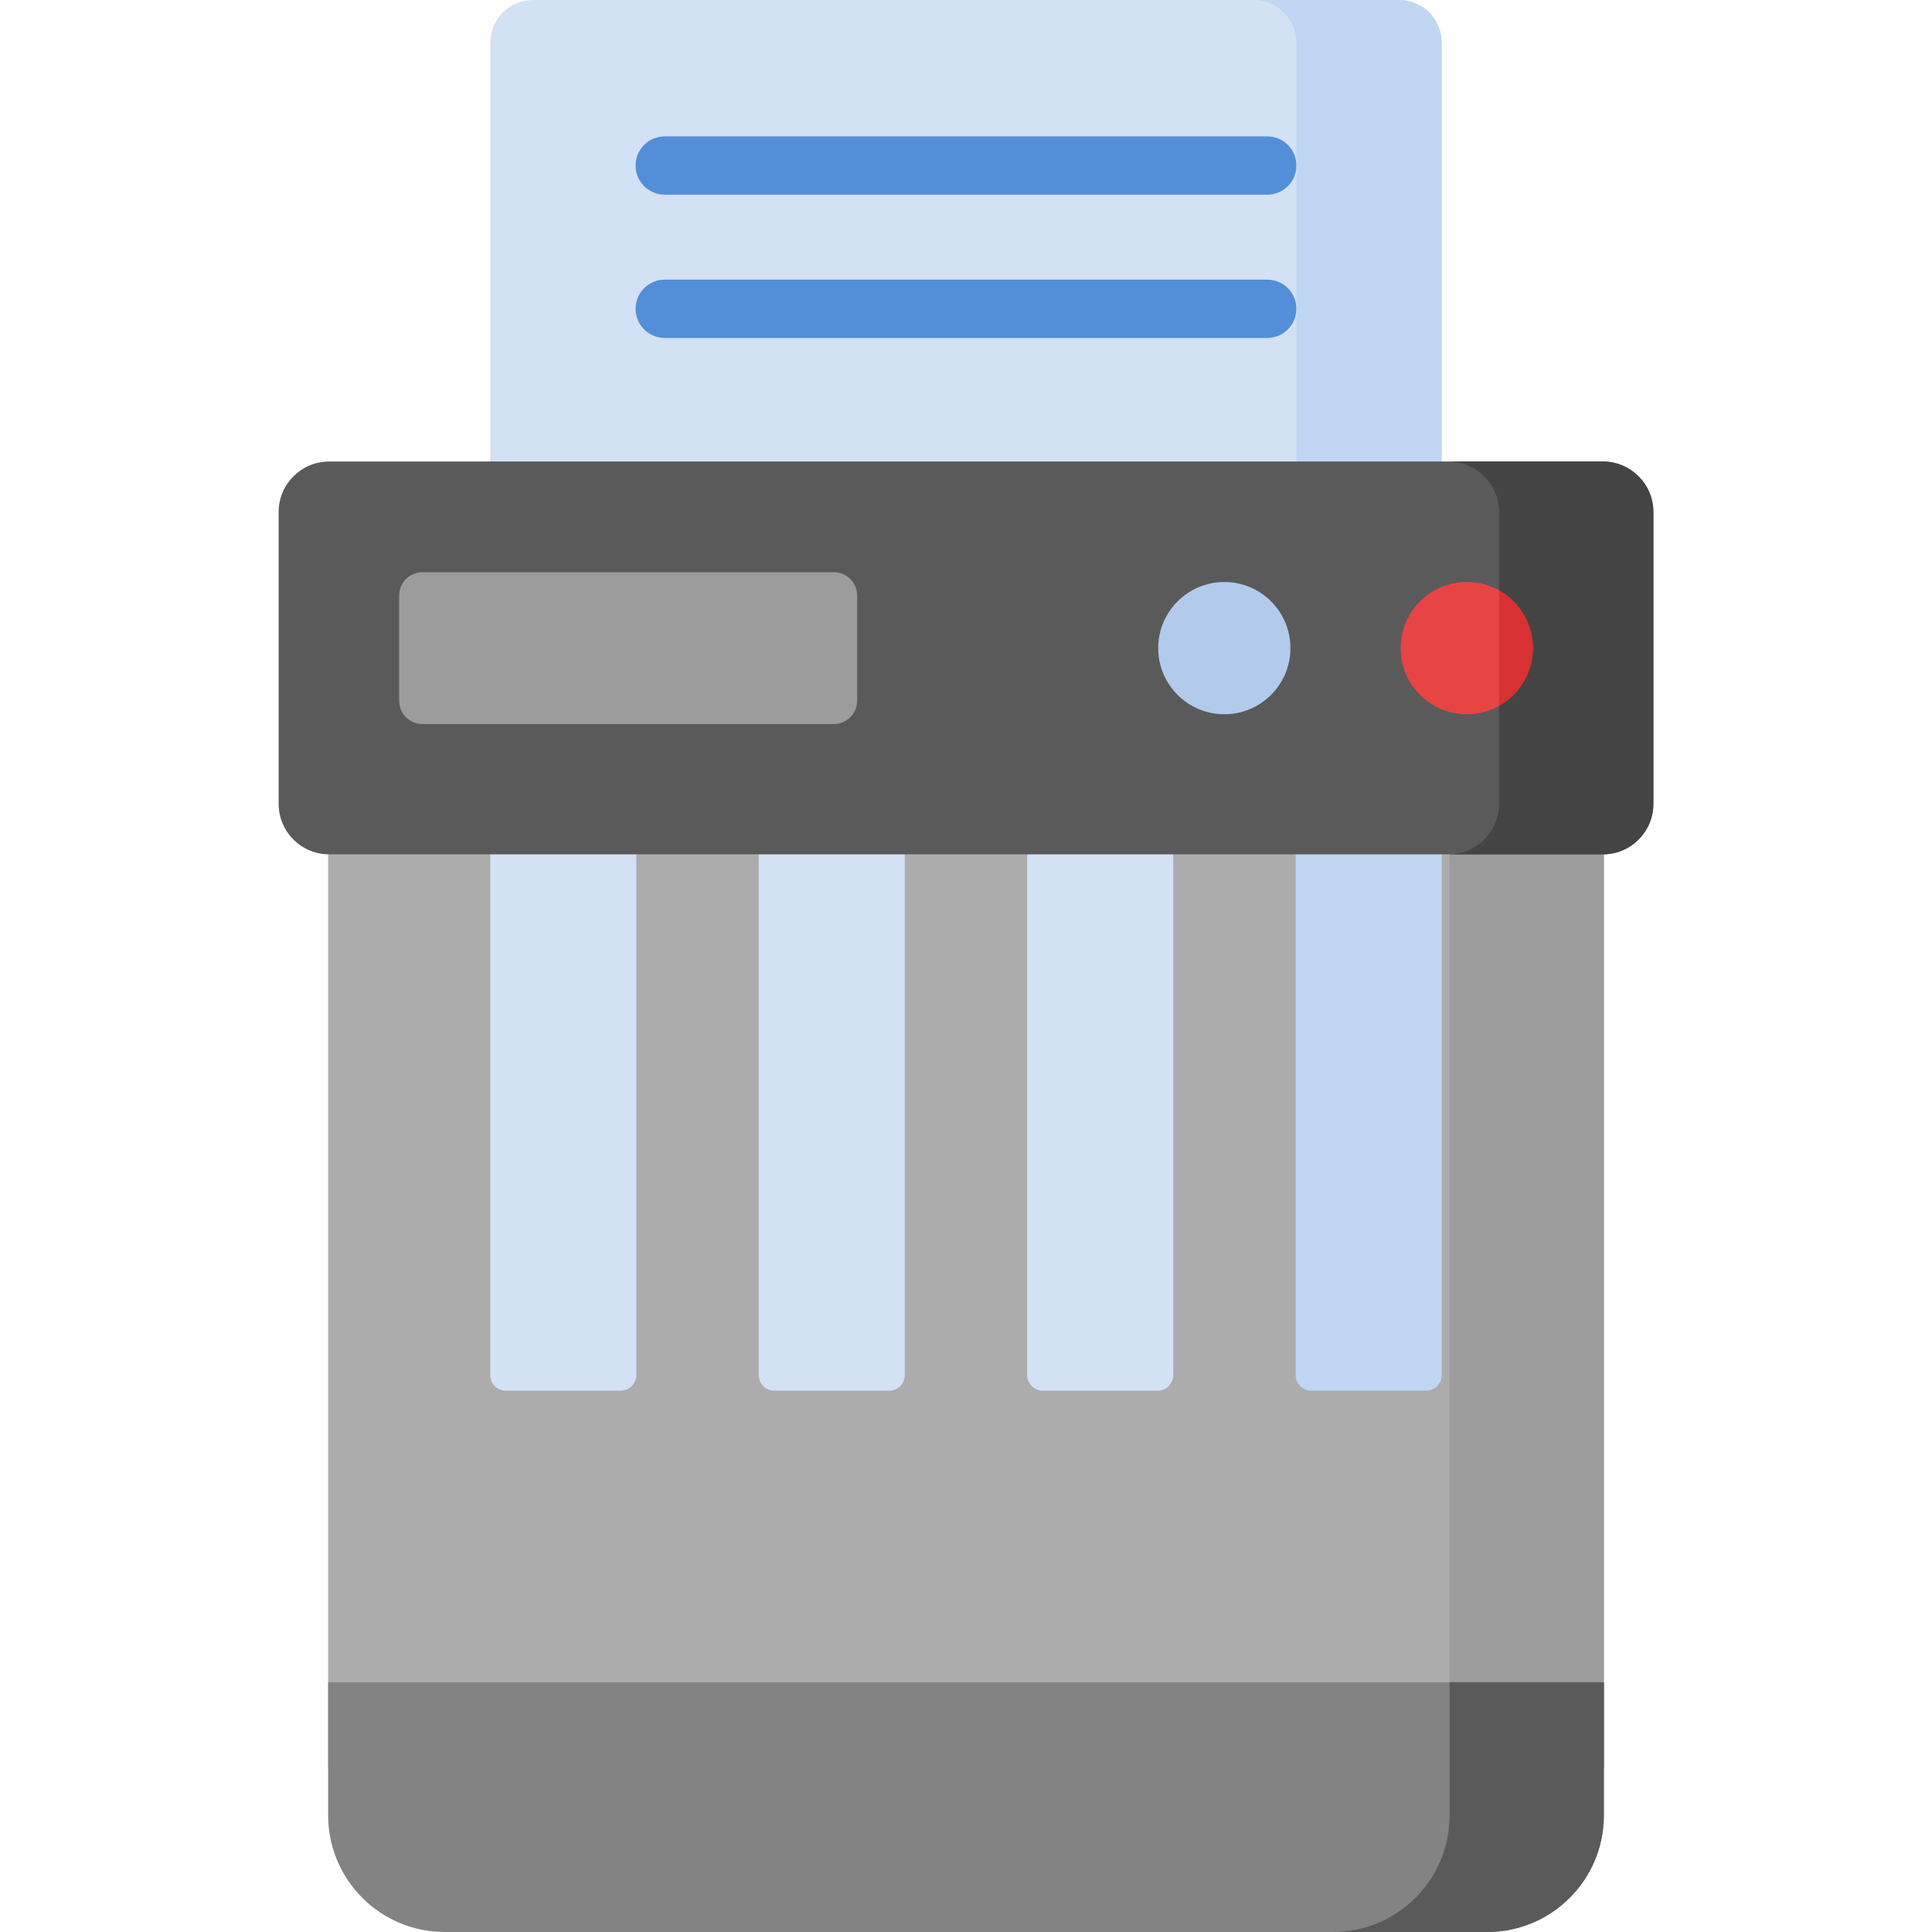 <svg id="Capa_1" enable-background="new 0 0 512 512" height="512" viewBox="0 0 512 512" width="512" xmlns="http://www.w3.org/2000/svg"><g><path d="m382.07 189.281h-252.14v-177.949c0-6.258 5.073-11.332 11.332-11.332h229.477c6.258 0 11.332 5.074 11.332 11.332v177.949z" fill="#d3e1f5"/><g><path d="m335.839 51.596h-159.678c-4.267 0-7.726-3.459-7.726-7.726s3.459-7.726 7.726-7.726h159.678c4.267 0 7.726 3.459 7.726 7.726s-3.459 7.726-7.726 7.726z" fill="#528fd8"/></g><g><path d="m335.839 89.559h-159.678c-4.267 0-7.726-3.459-7.726-7.726 0-4.268 3.459-7.726 7.726-7.726h159.678c4.267 0 7.726 3.459 7.726 7.726s-3.459 7.726-7.726 7.726z" fill="#528fd8"/></g><path d="m370.738 0h-38.505c6.258 0 11.332 5.074 11.332 11.332v177.949h38.505v-177.949c0-6.258-5.073-11.332-11.332-11.332z" fill="#c0d6f2"/><path d="m86.964 189.281h338.073v279.194h-338.073z" fill="#acacac"/><path d="m384.154 189.281h40.883v279.194h-40.883z" fill="#9c9c9c"/><path d="m86.964 445.811v35.284c0 17.069 13.837 30.905 30.905 30.905h276.262c17.069 0 30.905-13.837 30.905-30.905v-35.284z" fill="#838383"/><g fill="#d3e1f5"><path d="m168.632 189.281h-38.702v175.145c0 2.276 1.845 4.121 4.121 4.121h30.461c2.276 0 4.121-1.845 4.121-4.121v-175.145z"/><path d="m239.778 189.281h-38.702v175.145c0 2.276 1.845 4.121 4.121 4.121h30.461c2.276 0 4.121-1.845 4.121-4.121v-175.145z"/><path d="m310.924 189.281h-38.702v175.145c0 2.276 1.845 4.121 4.121 4.121h30.461c2.276 0 4.121-1.845 4.121-4.121v-175.145z"/></g><path d="m382.07 189.281h-38.702v175.145c0 2.276 1.845 4.121 4.121 4.121h30.461c2.276 0 4.121-1.845 4.121-4.121v-175.145z" fill="#c0d6f2"/><path d="m424.766 226.412h-337.532c-7.396 0-13.392-5.996-13.392-13.392v-77.322c0-7.396 5.996-13.392 13.392-13.392h337.533c7.396 0 13.392 5.996 13.392 13.392v77.322c0 7.396-5.996 13.392-13.393 13.392z" fill="#5a5a5a"/><path d="m105.777 185.698v-27.873c0-3.414 2.767-6.181 6.181-6.181h109.016c3.414 0 6.181 2.767 6.181 6.181v27.873c0 3.414-2.767 6.181-6.181 6.181h-109.016c-3.414 0-6.181-2.768-6.181-6.181z" fill="#9c9c9c"/><circle cx="324.459" cy="171.761" fill="#b2caec" r="17.52"/><path d="m384.154 445.811v35.284c0 17.069-13.837 30.905-30.905 30.905h40.883c17.069 0 30.905-13.837 30.905-30.905v-35.284z" fill="#5a5a5a"/><path d="m424.766 122.305h-40.883c7.396 0 13.392 5.996 13.392 13.392v77.322c0 7.396-5.996 13.392-13.392 13.392h40.883c7.396 0 13.392-5.996 13.392-13.392v-77.322c.001-7.396-5.995-13.392-13.392-13.392z" fill="#444"/><circle cx="388.703" cy="171.761" fill="#e94444" r="17.52"/><path d="m397.276 156.49v30.542c5.337-3.003 8.947-8.711 8.947-15.271s-3.61-12.268-8.947-15.271z" fill="#d83131"/></g></svg>